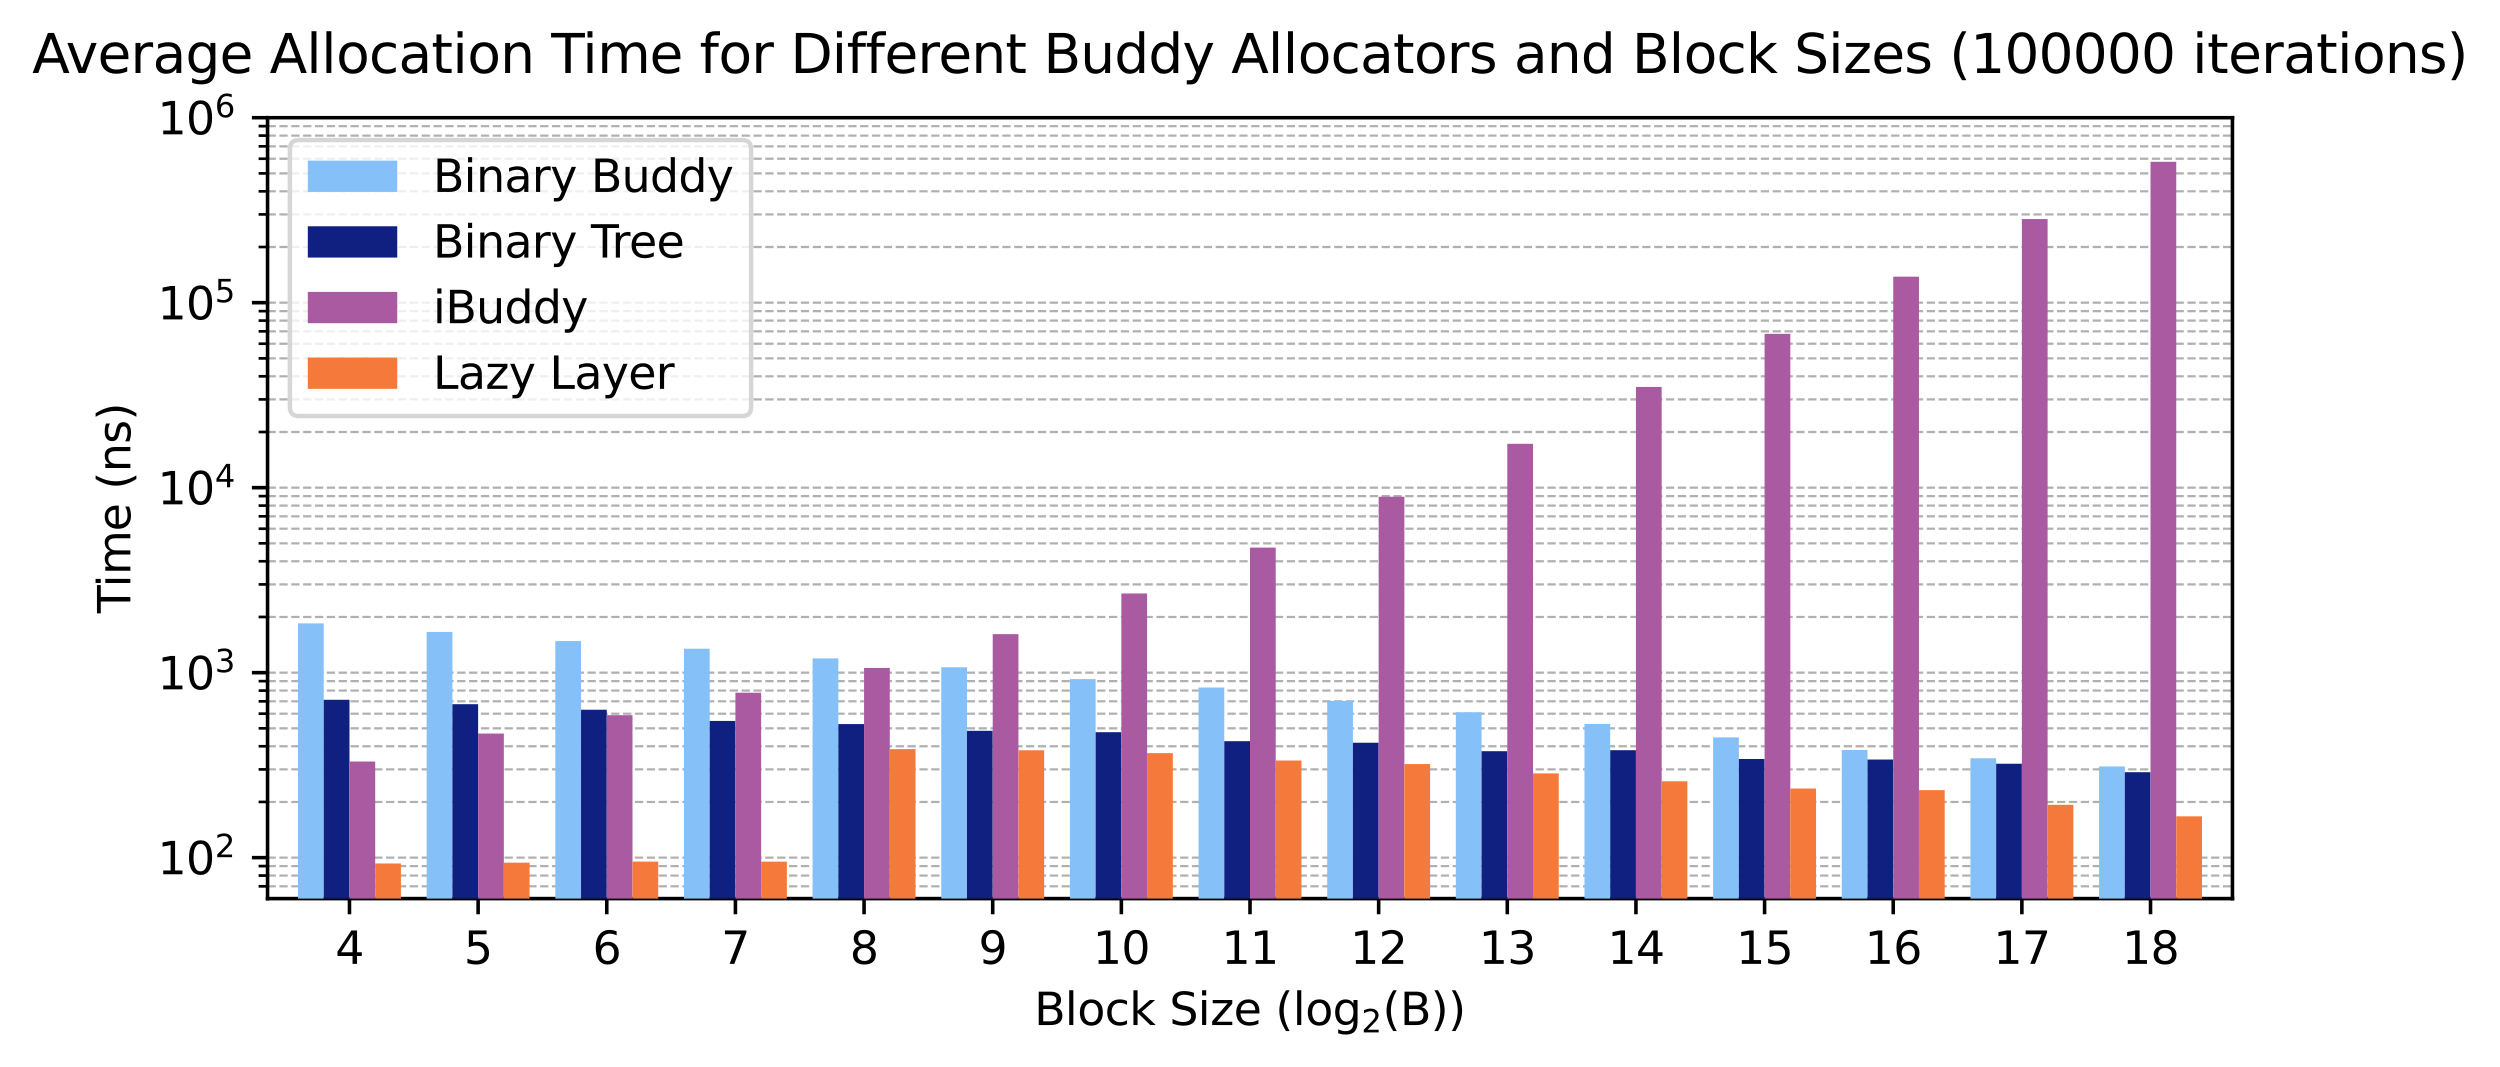 <?xml version="1.0" encoding="utf-8" standalone="no"?>
<!DOCTYPE svg PUBLIC "-//W3C//DTD SVG 1.1//EN"
  "http://www.w3.org/Graphics/SVG/1.1/DTD/svg11.dtd">
<svg xmlns:xlink="http://www.w3.org/1999/xlink" width="559.026pt" height="238.51pt" viewBox="0 0 559.026 238.51" xmlns="http://www.w3.org/2000/svg" version="1.1">
 <defs>
  <style type="text/css">*{stroke-linejoin: round; stroke-linecap: butt}</style>
 </defs>
 <g id="figure_1">
  <g id="patch_1">
   <path d="M 0 238.51 
L 559.026 238.51 
L 559.026 0 
L 0 0 
z
" style="fill: #ffffff"/>
  </g>
  <g id="axes_1">
   <g id="patch_2">
    <path d="M 59.828 200.932 
L 499.198 200.932 
L 499.198 26.318 
L 59.828 26.318 
z
" style="fill: #ffffff"/>
   </g>
   <g id="matplotlib.axis_1">
    <g id="xtick_1">
     <g id="line2d_1">
      <defs>
       <path id="mb3b0d3d209" d="M 0 0 
L 0 3.5 
" style="stroke: #000000; stroke-width: 0.8"/>
      </defs>
      <g>
       <use xlink:href="#mb3b0d3d209" x="78.146" y="200.932" style="stroke: #000000; stroke-width: 0.8"/>
      </g>
     </g>
     <g id="text_1">
      <!-- 4 -->
      <g transform="translate(74.965 215.531) scale(0.1 -0.1)">
       <defs>
        <path id="DejaVuSans-34" d="M 2419 4116 
L 825 1625 
L 2419 1625 
L 2419 4116 
z
M 2253 4666 
L 3047 4666 
L 3047 1625 
L 3713 1625 
L 3713 1100 
L 3047 1100 
L 3047 0 
L 2419 0 
L 2419 1100 
L 313 1100 
L 313 1709 
L 2253 4666 
z
" transform="scale(0.016)"/>
       </defs>
       <use xlink:href="#DejaVuSans-34"/>
      </g>
     </g>
    </g>
    <g id="xtick_2">
     <g id="line2d_2">
      <g>
       <use xlink:href="#mb3b0d3d209" x="106.913" y="200.932" style="stroke: #000000; stroke-width: 0.8"/>
      </g>
     </g>
     <g id="text_2">
      <!-- 5 -->
      <g transform="translate(103.732 215.531) scale(0.1 -0.1)">
       <defs>
        <path id="DejaVuSans-35" d="M 691 4666 
L 3169 4666 
L 3169 4134 
L 1269 4134 
L 1269 2991 
Q 1406 3038 1543 3061 
Q 1681 3084 1819 3084 
Q 2600 3084 3056 2656 
Q 3513 2228 3513 1497 
Q 3513 744 3044 326 
Q 2575 -91 1722 -91 
Q 1428 -91 1123 -41 
Q 819 9 494 109 
L 494 744 
Q 775 591 1075 516 
Q 1375 441 1709 441 
Q 2250 441 2565 725 
Q 2881 1009 2881 1497 
Q 2881 1984 2565 2268 
Q 2250 2553 1709 2553 
Q 1456 2553 1204 2497 
Q 953 2441 691 2322 
L 691 4666 
z
" transform="scale(0.016)"/>
       </defs>
       <use xlink:href="#DejaVuSans-35"/>
      </g>
     </g>
    </g>
    <g id="xtick_3">
     <g id="line2d_3">
      <g>
       <use xlink:href="#mb3b0d3d209" x="135.68" y="200.932" style="stroke: #000000; stroke-width: 0.8"/>
      </g>
     </g>
     <g id="text_3">
      <!-- 6 -->
      <g transform="translate(132.498 215.531) scale(0.1 -0.1)">
       <defs>
        <path id="DejaVuSans-36" d="M 2113 2584 
Q 1688 2584 1439 2293 
Q 1191 2003 1191 1497 
Q 1191 994 1439 701 
Q 1688 409 2113 409 
Q 2538 409 2786 701 
Q 3034 994 3034 1497 
Q 3034 2003 2786 2293 
Q 2538 2584 2113 2584 
z
M 3366 4563 
L 3366 3988 
Q 3128 4100 2886 4159 
Q 2644 4219 2406 4219 
Q 1781 4219 1451 3797 
Q 1122 3375 1075 2522 
Q 1259 2794 1537 2939 
Q 1816 3084 2150 3084 
Q 2853 3084 3261 2657 
Q 3669 2231 3669 1497 
Q 3669 778 3244 343 
Q 2819 -91 2113 -91 
Q 1303 -91 875 529 
Q 447 1150 447 2328 
Q 447 3434 972 4092 
Q 1497 4750 2381 4750 
Q 2619 4750 2861 4703 
Q 3103 4656 3366 4563 
z
" transform="scale(0.016)"/>
       </defs>
       <use xlink:href="#DejaVuSans-36"/>
      </g>
     </g>
    </g>
    <g id="xtick_4">
     <g id="line2d_4">
      <g>
       <use xlink:href="#mb3b0d3d209" x="164.446" y="200.932" style="stroke: #000000; stroke-width: 0.8"/>
      </g>
     </g>
     <g id="text_4">
      <!-- 7 -->
      <g transform="translate(161.265 215.531) scale(0.1 -0.1)">
       <defs>
        <path id="DejaVuSans-37" d="M 525 4666 
L 3525 4666 
L 3525 4397 
L 1831 0 
L 1172 0 
L 2766 4134 
L 525 4134 
L 525 4666 
z
" transform="scale(0.016)"/>
       </defs>
       <use xlink:href="#DejaVuSans-37"/>
      </g>
     </g>
    </g>
    <g id="xtick_5">
     <g id="line2d_5">
      <g>
       <use xlink:href="#mb3b0d3d209" x="193.213" y="200.932" style="stroke: #000000; stroke-width: 0.8"/>
      </g>
     </g>
     <g id="text_5">
      <!-- 8 -->
      <g transform="translate(190.032 215.531) scale(0.1 -0.1)">
       <defs>
        <path id="DejaVuSans-38" d="M 2034 2216 
Q 1584 2216 1326 1975 
Q 1069 1734 1069 1313 
Q 1069 891 1326 650 
Q 1584 409 2034 409 
Q 2484 409 2743 651 
Q 3003 894 3003 1313 
Q 3003 1734 2745 1975 
Q 2488 2216 2034 2216 
z
M 1403 2484 
Q 997 2584 770 2862 
Q 544 3141 544 3541 
Q 544 4100 942 4425 
Q 1341 4750 2034 4750 
Q 2731 4750 3128 4425 
Q 3525 4100 3525 3541 
Q 3525 3141 3298 2862 
Q 3072 2584 2669 2484 
Q 3125 2378 3379 2068 
Q 3634 1759 3634 1313 
Q 3634 634 3220 271 
Q 2806 -91 2034 -91 
Q 1263 -91 848 271 
Q 434 634 434 1313 
Q 434 1759 690 2068 
Q 947 2378 1403 2484 
z
M 1172 3481 
Q 1172 3119 1398 2916 
Q 1625 2713 2034 2713 
Q 2441 2713 2670 2916 
Q 2900 3119 2900 3481 
Q 2900 3844 2670 4047 
Q 2441 4250 2034 4250 
Q 1625 4250 1398 4047 
Q 1172 3844 1172 3481 
z
" transform="scale(0.016)"/>
       </defs>
       <use xlink:href="#DejaVuSans-38"/>
      </g>
     </g>
    </g>
    <g id="xtick_6">
     <g id="line2d_6">
      <g>
       <use xlink:href="#mb3b0d3d209" x="221.98" y="200.932" style="stroke: #000000; stroke-width: 0.8"/>
      </g>
     </g>
     <g id="text_6">
      <!-- 9 -->
      <g transform="translate(218.798 215.531) scale(0.1 -0.1)">
       <defs>
        <path id="DejaVuSans-39" d="M 703 97 
L 703 672 
Q 941 559 1184 500 
Q 1428 441 1663 441 
Q 2288 441 2617 861 
Q 2947 1281 2994 2138 
Q 2813 1869 2534 1725 
Q 2256 1581 1919 1581 
Q 1219 1581 811 2004 
Q 403 2428 403 3163 
Q 403 3881 828 4315 
Q 1253 4750 1959 4750 
Q 2769 4750 3195 4129 
Q 3622 3509 3622 2328 
Q 3622 1225 3098 567 
Q 2575 -91 1691 -91 
Q 1453 -91 1209 -44 
Q 966 3 703 97 
z
M 1959 2075 
Q 2384 2075 2632 2365 
Q 2881 2656 2881 3163 
Q 2881 3666 2632 3958 
Q 2384 4250 1959 4250 
Q 1534 4250 1286 3958 
Q 1038 3666 1038 3163 
Q 1038 2656 1286 2365 
Q 1534 2075 1959 2075 
z
" transform="scale(0.016)"/>
       </defs>
       <use xlink:href="#DejaVuSans-39"/>
      </g>
     </g>
    </g>
    <g id="xtick_7">
     <g id="line2d_7">
      <g>
       <use xlink:href="#mb3b0d3d209" x="250.746" y="200.932" style="stroke: #000000; stroke-width: 0.8"/>
      </g>
     </g>
     <g id="text_7">
      <!-- 10 -->
      <g transform="translate(244.384 215.531) scale(0.1 -0.1)">
       <defs>
        <path id="DejaVuSans-31" d="M 794 531 
L 1825 531 
L 1825 4091 
L 703 3866 
L 703 4441 
L 1819 4666 
L 2450 4666 
L 2450 531 
L 3481 531 
L 3481 0 
L 794 0 
L 794 531 
z
" transform="scale(0.016)"/>
        <path id="DejaVuSans-30" d="M 2034 4250 
Q 1547 4250 1301 3770 
Q 1056 3291 1056 2328 
Q 1056 1369 1301 889 
Q 1547 409 2034 409 
Q 2525 409 2770 889 
Q 3016 1369 3016 2328 
Q 3016 3291 2770 3770 
Q 2525 4250 2034 4250 
z
M 2034 4750 
Q 2819 4750 3233 4129 
Q 3647 3509 3647 2328 
Q 3647 1150 3233 529 
Q 2819 -91 2034 -91 
Q 1250 -91 836 529 
Q 422 1150 422 2328 
Q 422 3509 836 4129 
Q 1250 4750 2034 4750 
z
" transform="scale(0.016)"/>
       </defs>
       <use xlink:href="#DejaVuSans-31"/>
       <use xlink:href="#DejaVuSans-30" x="63.623"/>
      </g>
     </g>
    </g>
    <g id="xtick_8">
     <g id="line2d_8">
      <g>
       <use xlink:href="#mb3b0d3d209" x="279.513" y="200.932" style="stroke: #000000; stroke-width: 0.8"/>
      </g>
     </g>
     <g id="text_8">
      <!-- 11 -->
      <g transform="translate(273.15 215.531) scale(0.1 -0.1)">
       <use xlink:href="#DejaVuSans-31"/>
       <use xlink:href="#DejaVuSans-31" x="63.623"/>
      </g>
     </g>
    </g>
    <g id="xtick_9">
     <g id="line2d_9">
      <g>
       <use xlink:href="#mb3b0d3d209" x="308.279" y="200.932" style="stroke: #000000; stroke-width: 0.8"/>
      </g>
     </g>
     <g id="text_9">
      <!-- 12 -->
      <g transform="translate(301.917 215.531) scale(0.1 -0.1)">
       <defs>
        <path id="DejaVuSans-32" d="M 1228 531 
L 3431 531 
L 3431 0 
L 469 0 
L 469 531 
Q 828 903 1448 1529 
Q 2069 2156 2228 2338 
Q 2531 2678 2651 2914 
Q 2772 3150 2772 3378 
Q 2772 3750 2511 3984 
Q 2250 4219 1831 4219 
Q 1534 4219 1204 4116 
Q 875 4013 500 3803 
L 500 4441 
Q 881 4594 1212 4672 
Q 1544 4750 1819 4750 
Q 2544 4750 2975 4387 
Q 3406 4025 3406 3419 
Q 3406 3131 3298 2873 
Q 3191 2616 2906 2266 
Q 2828 2175 2409 1742 
Q 1991 1309 1228 531 
z
" transform="scale(0.016)"/>
       </defs>
       <use xlink:href="#DejaVuSans-31"/>
       <use xlink:href="#DejaVuSans-32" x="63.623"/>
      </g>
     </g>
    </g>
    <g id="xtick_10">
     <g id="line2d_10">
      <g>
       <use xlink:href="#mb3b0d3d209" x="337.046" y="200.932" style="stroke: #000000; stroke-width: 0.8"/>
      </g>
     </g>
     <g id="text_10">
      <!-- 13 -->
      <g transform="translate(330.684 215.531) scale(0.1 -0.1)">
       <defs>
        <path id="DejaVuSans-33" d="M 2597 2516 
Q 3050 2419 3304 2112 
Q 3559 1806 3559 1356 
Q 3559 666 3084 287 
Q 2609 -91 1734 -91 
Q 1441 -91 1130 -33 
Q 819 25 488 141 
L 488 750 
Q 750 597 1062 519 
Q 1375 441 1716 441 
Q 2309 441 2620 675 
Q 2931 909 2931 1356 
Q 2931 1769 2642 2001 
Q 2353 2234 1838 2234 
L 1294 2234 
L 1294 2753 
L 1863 2753 
Q 2328 2753 2575 2939 
Q 2822 3125 2822 3475 
Q 2822 3834 2567 4026 
Q 2313 4219 1838 4219 
Q 1578 4219 1281 4162 
Q 984 4106 628 3988 
L 628 4550 
Q 988 4650 1302 4700 
Q 1616 4750 1894 4750 
Q 2613 4750 3031 4423 
Q 3450 4097 3450 3541 
Q 3450 3153 3228 2886 
Q 3006 2619 2597 2516 
z
" transform="scale(0.016)"/>
       </defs>
       <use xlink:href="#DejaVuSans-31"/>
       <use xlink:href="#DejaVuSans-33" x="63.623"/>
      </g>
     </g>
    </g>
    <g id="xtick_11">
     <g id="line2d_11">
      <g>
       <use xlink:href="#mb3b0d3d209" x="365.813" y="200.932" style="stroke: #000000; stroke-width: 0.8"/>
      </g>
     </g>
     <g id="text_11">
      <!-- 14 -->
      <g transform="translate(359.45 215.531) scale(0.1 -0.1)">
       <use xlink:href="#DejaVuSans-31"/>
       <use xlink:href="#DejaVuSans-34" x="63.623"/>
      </g>
     </g>
    </g>
    <g id="xtick_12">
     <g id="line2d_12">
      <g>
       <use xlink:href="#mb3b0d3d209" x="394.579" y="200.932" style="stroke: #000000; stroke-width: 0.8"/>
      </g>
     </g>
     <g id="text_12">
      <!-- 15 -->
      <g transform="translate(388.217 215.531) scale(0.1 -0.1)">
       <use xlink:href="#DejaVuSans-31"/>
       <use xlink:href="#DejaVuSans-35" x="63.623"/>
      </g>
     </g>
    </g>
    <g id="xtick_13">
     <g id="line2d_13">
      <g>
       <use xlink:href="#mb3b0d3d209" x="423.346" y="200.932" style="stroke: #000000; stroke-width: 0.8"/>
      </g>
     </g>
     <g id="text_13">
      <!-- 16 -->
      <g transform="translate(416.983 215.531) scale(0.1 -0.1)">
       <use xlink:href="#DejaVuSans-31"/>
       <use xlink:href="#DejaVuSans-36" x="63.623"/>
      </g>
     </g>
    </g>
    <g id="xtick_14">
     <g id="line2d_14">
      <g>
       <use xlink:href="#mb3b0d3d209" x="452.113" y="200.932" style="stroke: #000000; stroke-width: 0.8"/>
      </g>
     </g>
     <g id="text_14">
      <!-- 17 -->
      <g transform="translate(445.75 215.531) scale(0.1 -0.1)">
       <use xlink:href="#DejaVuSans-31"/>
       <use xlink:href="#DejaVuSans-37" x="63.623"/>
      </g>
     </g>
    </g>
    <g id="xtick_15">
     <g id="line2d_15">
      <g>
       <use xlink:href="#mb3b0d3d209" x="480.879" y="200.932" style="stroke: #000000; stroke-width: 0.8"/>
      </g>
     </g>
     <g id="text_15">
      <!-- 18 -->
      <g transform="translate(474.517 215.531) scale(0.1 -0.1)">
       <use xlink:href="#DejaVuSans-31"/>
       <use xlink:href="#DejaVuSans-38" x="63.623"/>
      </g>
     </g>
    </g>
    <g id="text_16">
     <!-- Block Size (log$_2$(B)) -->
     <g transform="translate(231.263 229.21) scale(0.1 -0.1)">
      <defs>
       <path id="DejaVuSans-42" d="M 1259 2228 
L 1259 519 
L 2272 519 
Q 2781 519 3026 730 
Q 3272 941 3272 1375 
Q 3272 1813 3026 2020 
Q 2781 2228 2272 2228 
L 1259 2228 
z
M 1259 4147 
L 1259 2741 
L 2194 2741 
Q 2656 2741 2882 2914 
Q 3109 3088 3109 3444 
Q 3109 3797 2882 3972 
Q 2656 4147 2194 4147 
L 1259 4147 
z
M 628 4666 
L 2241 4666 
Q 2963 4666 3353 4366 
Q 3744 4066 3744 3513 
Q 3744 3084 3544 2831 
Q 3344 2578 2956 2516 
Q 3422 2416 3680 2098 
Q 3938 1781 3938 1306 
Q 3938 681 3513 340 
Q 3088 0 2303 0 
L 628 0 
L 628 4666 
z
" transform="scale(0.016)"/>
       <path id="DejaVuSans-6c" d="M 603 4863 
L 1178 4863 
L 1178 0 
L 603 0 
L 603 4863 
z
" transform="scale(0.016)"/>
       <path id="DejaVuSans-6f" d="M 1959 3097 
Q 1497 3097 1228 2736 
Q 959 2375 959 1747 
Q 959 1119 1226 758 
Q 1494 397 1959 397 
Q 2419 397 2687 759 
Q 2956 1122 2956 1747 
Q 2956 2369 2687 2733 
Q 2419 3097 1959 3097 
z
M 1959 3584 
Q 2709 3584 3137 3096 
Q 3566 2609 3566 1747 
Q 3566 888 3137 398 
Q 2709 -91 1959 -91 
Q 1206 -91 779 398 
Q 353 888 353 1747 
Q 353 2609 779 3096 
Q 1206 3584 1959 3584 
z
" transform="scale(0.016)"/>
       <path id="DejaVuSans-63" d="M 3122 3366 
L 3122 2828 
Q 2878 2963 2633 3030 
Q 2388 3097 2138 3097 
Q 1578 3097 1268 2742 
Q 959 2388 959 1747 
Q 959 1106 1268 751 
Q 1578 397 2138 397 
Q 2388 397 2633 464 
Q 2878 531 3122 666 
L 3122 134 
Q 2881 22 2623 -34 
Q 2366 -91 2075 -91 
Q 1284 -91 818 406 
Q 353 903 353 1747 
Q 353 2603 823 3093 
Q 1294 3584 2113 3584 
Q 2378 3584 2631 3529 
Q 2884 3475 3122 3366 
z
" transform="scale(0.016)"/>
       <path id="DejaVuSans-6b" d="M 581 4863 
L 1159 4863 
L 1159 1991 
L 2875 3500 
L 3609 3500 
L 1753 1863 
L 3688 0 
L 2938 0 
L 1159 1709 
L 1159 0 
L 581 0 
L 581 4863 
z
" transform="scale(0.016)"/>
       <path id="DejaVuSans-20" transform="scale(0.016)"/>
       <path id="DejaVuSans-53" d="M 3425 4513 
L 3425 3897 
Q 3066 4069 2747 4153 
Q 2428 4238 2131 4238 
Q 1616 4238 1336 4038 
Q 1056 3838 1056 3469 
Q 1056 3159 1242 3001 
Q 1428 2844 1947 2747 
L 2328 2669 
Q 3034 2534 3370 2195 
Q 3706 1856 3706 1288 
Q 3706 609 3251 259 
Q 2797 -91 1919 -91 
Q 1588 -91 1214 -16 
Q 841 59 441 206 
L 441 856 
Q 825 641 1194 531 
Q 1563 422 1919 422 
Q 2459 422 2753 634 
Q 3047 847 3047 1241 
Q 3047 1584 2836 1778 
Q 2625 1972 2144 2069 
L 1759 2144 
Q 1053 2284 737 2584 
Q 422 2884 422 3419 
Q 422 4038 858 4394 
Q 1294 4750 2059 4750 
Q 2388 4750 2728 4690 
Q 3069 4631 3425 4513 
z
" transform="scale(0.016)"/>
       <path id="DejaVuSans-69" d="M 603 3500 
L 1178 3500 
L 1178 0 
L 603 0 
L 603 3500 
z
M 603 4863 
L 1178 4863 
L 1178 4134 
L 603 4134 
L 603 4863 
z
" transform="scale(0.016)"/>
       <path id="DejaVuSans-7a" d="M 353 3500 
L 3084 3500 
L 3084 2975 
L 922 459 
L 3084 459 
L 3084 0 
L 275 0 
L 275 525 
L 2438 3041 
L 353 3041 
L 353 3500 
z
" transform="scale(0.016)"/>
       <path id="DejaVuSans-65" d="M 3597 1894 
L 3597 1613 
L 953 1613 
Q 991 1019 1311 708 
Q 1631 397 2203 397 
Q 2534 397 2845 478 
Q 3156 559 3463 722 
L 3463 178 
Q 3153 47 2828 -22 
Q 2503 -91 2169 -91 
Q 1331 -91 842 396 
Q 353 884 353 1716 
Q 353 2575 817 3079 
Q 1281 3584 2069 3584 
Q 2775 3584 3186 3129 
Q 3597 2675 3597 1894 
z
M 3022 2063 
Q 3016 2534 2758 2815 
Q 2500 3097 2075 3097 
Q 1594 3097 1305 2825 
Q 1016 2553 972 2059 
L 3022 2063 
z
" transform="scale(0.016)"/>
       <path id="DejaVuSans-28" d="M 1984 4856 
Q 1566 4138 1362 3434 
Q 1159 2731 1159 2009 
Q 1159 1288 1364 580 
Q 1569 -128 1984 -844 
L 1484 -844 
Q 1016 -109 783 600 
Q 550 1309 550 2009 
Q 550 2706 781 3412 
Q 1013 4119 1484 4856 
L 1984 4856 
z
" transform="scale(0.016)"/>
       <path id="DejaVuSans-67" d="M 2906 1791 
Q 2906 2416 2648 2759 
Q 2391 3103 1925 3103 
Q 1463 3103 1205 2759 
Q 947 2416 947 1791 
Q 947 1169 1205 825 
Q 1463 481 1925 481 
Q 2391 481 2648 825 
Q 2906 1169 2906 1791 
z
M 3481 434 
Q 3481 -459 3084 -895 
Q 2688 -1331 1869 -1331 
Q 1566 -1331 1297 -1286 
Q 1028 -1241 775 -1147 
L 775 -588 
Q 1028 -725 1275 -790 
Q 1522 -856 1778 -856 
Q 2344 -856 2625 -561 
Q 2906 -266 2906 331 
L 2906 616 
Q 2728 306 2450 153 
Q 2172 0 1784 0 
Q 1141 0 747 490 
Q 353 981 353 1791 
Q 353 2603 747 3093 
Q 1141 3584 1784 3584 
Q 2172 3584 2450 3431 
Q 2728 3278 2906 2969 
L 2906 3500 
L 3481 3500 
L 3481 434 
z
" transform="scale(0.016)"/>
       <path id="DejaVuSans-29" d="M 513 4856 
L 1013 4856 
Q 1481 4119 1714 3412 
Q 1947 2706 1947 2009 
Q 1947 1309 1714 600 
Q 1481 -109 1013 -844 
L 513 -844 
Q 928 -128 1133 580 
Q 1338 1288 1338 2009 
Q 1338 2731 1133 3434 
Q 928 4138 513 4856 
z
" transform="scale(0.016)"/>
      </defs>
      <use xlink:href="#DejaVuSans-42" transform="translate(0 0.016)"/>
      <use xlink:href="#DejaVuSans-6c" transform="translate(68.604 0.016)"/>
      <use xlink:href="#DejaVuSans-6f" transform="translate(96.387 0.016)"/>
      <use xlink:href="#DejaVuSans-63" transform="translate(157.568 0.016)"/>
      <use xlink:href="#DejaVuSans-6b" transform="translate(212.549 0.016)"/>
      <use xlink:href="#DejaVuSans-20" transform="translate(270.459 0.016)"/>
      <use xlink:href="#DejaVuSans-53" transform="translate(302.246 0.016)"/>
      <use xlink:href="#DejaVuSans-69" transform="translate(365.723 0.016)"/>
      <use xlink:href="#DejaVuSans-7a" transform="translate(393.506 0.016)"/>
      <use xlink:href="#DejaVuSans-65" transform="translate(445.996 0.016)"/>
      <use xlink:href="#DejaVuSans-20" transform="translate(507.52 0.016)"/>
      <use xlink:href="#DejaVuSans-28" transform="translate(539.307 0.016)"/>
      <use xlink:href="#DejaVuSans-6c" transform="translate(578.32 0.016)"/>
      <use xlink:href="#DejaVuSans-6f" transform="translate(606.104 0.016)"/>
      <use xlink:href="#DejaVuSans-67" transform="translate(667.285 0.016)"/>
      <use xlink:href="#DejaVuSans-32" transform="translate(731.719 -16.391) scale(0.7)"/>
      <use xlink:href="#DejaVuSans-28" transform="translate(778.989 0.016)"/>
      <use xlink:href="#DejaVuSans-42" transform="translate(818.003 0.016)"/>
      <use xlink:href="#DejaVuSans-29" transform="translate(886.606 0.016)"/>
      <use xlink:href="#DejaVuSans-29" transform="translate(925.62 0.016)"/>
     </g>
    </g>
   </g>
   <g id="matplotlib.axis_2">
    <g id="ytick_1">
     <g id="line2d_16">
      <path d="M 59.828 191.777 
L 499.198 191.777 
" clip-path="url(#p746e2cc11b)" style="fill: none; stroke-dasharray: 1.85,0.8; stroke-dashoffset: 0; stroke: #b0b0b0; stroke-width: 0.5"/>
     </g>
     <g id="line2d_17">
      <defs>
       <path id="m0b557de9c4" d="M 0 0 
L -3.5 0 
" style="stroke: #000000; stroke-width: 0.8"/>
      </defs>
      <g>
       <use xlink:href="#m0b557de9c4" x="59.828" y="191.777" style="stroke: #000000; stroke-width: 0.8"/>
      </g>
     </g>
     <g id="text_17">
      <!-- $\mathdefault{10^{2}}$ -->
      <g transform="translate(35.228 195.576) scale(0.1 -0.1)">
       <use xlink:href="#DejaVuSans-31" transform="translate(0 0.766)"/>
       <use xlink:href="#DejaVuSans-30" transform="translate(63.623 0.766)"/>
       <use xlink:href="#DejaVuSans-32" transform="translate(128.203 39.047) scale(0.7)"/>
      </g>
     </g>
    </g>
    <g id="ytick_2">
     <g id="line2d_18">
      <path d="M 59.828 150.412 
L 499.198 150.412 
" clip-path="url(#p746e2cc11b)" style="fill: none; stroke-dasharray: 1.85,0.8; stroke-dashoffset: 0; stroke: #b0b0b0; stroke-width: 0.5"/>
     </g>
     <g id="line2d_19">
      <g>
       <use xlink:href="#m0b557de9c4" x="59.828" y="150.412" style="stroke: #000000; stroke-width: 0.8"/>
      </g>
     </g>
     <g id="text_18">
      <!-- $\mathdefault{10^{3}}$ -->
      <g transform="translate(35.228 154.212) scale(0.1 -0.1)">
       <use xlink:href="#DejaVuSans-31" transform="translate(0 0.766)"/>
       <use xlink:href="#DejaVuSans-30" transform="translate(63.623 0.766)"/>
       <use xlink:href="#DejaVuSans-33" transform="translate(128.203 39.047) scale(0.7)"/>
      </g>
     </g>
    </g>
    <g id="ytick_3">
     <g id="line2d_20">
      <path d="M 59.828 109.048 
L 499.198 109.048 
" clip-path="url(#p746e2cc11b)" style="fill: none; stroke-dasharray: 1.85,0.8; stroke-dashoffset: 0; stroke: #b0b0b0; stroke-width: 0.5"/>
     </g>
     <g id="line2d_21">
      <g>
       <use xlink:href="#m0b557de9c4" x="59.828" y="109.048" style="stroke: #000000; stroke-width: 0.8"/>
      </g>
     </g>
     <g id="text_19">
      <!-- $\mathdefault{10^{4}}$ -->
      <g transform="translate(35.228 112.847) scale(0.1 -0.1)">
       <use xlink:href="#DejaVuSans-31" transform="translate(0 0.684)"/>
       <use xlink:href="#DejaVuSans-30" transform="translate(63.623 0.684)"/>
       <use xlink:href="#DejaVuSans-34" transform="translate(128.203 38.966) scale(0.7)"/>
      </g>
     </g>
    </g>
    <g id="ytick_4">
     <g id="line2d_22">
      <path d="M 59.828 67.683 
L 499.198 67.683 
" clip-path="url(#p746e2cc11b)" style="fill: none; stroke-dasharray: 1.85,0.8; stroke-dashoffset: 0; stroke: #b0b0b0; stroke-width: 0.5"/>
     </g>
     <g id="line2d_23">
      <g>
       <use xlink:href="#m0b557de9c4" x="59.828" y="67.683" style="stroke: #000000; stroke-width: 0.8"/>
      </g>
     </g>
     <g id="text_20">
      <!-- $\mathdefault{10^{5}}$ -->
      <g transform="translate(35.228 71.482) scale(0.1 -0.1)">
       <use xlink:href="#DejaVuSans-31" transform="translate(0 0.684)"/>
       <use xlink:href="#DejaVuSans-30" transform="translate(63.623 0.684)"/>
       <use xlink:href="#DejaVuSans-35" transform="translate(128.203 38.966) scale(0.7)"/>
      </g>
     </g>
    </g>
    <g id="ytick_5">
     <g id="line2d_24">
      <path d="M 59.828 26.318 
L 499.198 26.318 
" clip-path="url(#p746e2cc11b)" style="fill: none; stroke-dasharray: 1.85,0.8; stroke-dashoffset: 0; stroke: #b0b0b0; stroke-width: 0.5"/>
     </g>
     <g id="line2d_25">
      <g>
       <use xlink:href="#m0b557de9c4" x="59.828" y="26.318" style="stroke: #000000; stroke-width: 0.8"/>
      </g>
     </g>
     <g id="text_21">
      <!-- $\mathdefault{10^{6}}$ -->
      <g transform="translate(35.228 30.117) scale(0.1 -0.1)">
       <use xlink:href="#DejaVuSans-31" transform="translate(0 0.766)"/>
       <use xlink:href="#DejaVuSans-30" transform="translate(63.623 0.766)"/>
       <use xlink:href="#DejaVuSans-36" transform="translate(128.203 39.047) scale(0.7)"/>
      </g>
     </g>
    </g>
    <g id="ytick_6">
     <g id="line2d_26">
      <path d="M 59.828 198.185 
L 499.198 198.185 
" clip-path="url(#p746e2cc11b)" style="fill: none; stroke-dasharray: 1.85,0.8; stroke-dashoffset: 0; stroke: #b0b0b0; stroke-width: 0.5"/>
     </g>
     <g id="line2d_27">
      <defs>
       <path id="mabeda5e1ff" d="M 0 0 
L -2 0 
" style="stroke: #000000; stroke-width: 0.6"/>
      </defs>
      <g>
       <use xlink:href="#mabeda5e1ff" x="59.828" y="198.185" style="stroke: #000000; stroke-width: 0.6"/>
      </g>
     </g>
    </g>
    <g id="ytick_7">
     <g id="line2d_28">
      <path d="M 59.828 195.786 
L 499.198 195.786 
" clip-path="url(#p746e2cc11b)" style="fill: none; stroke-dasharray: 1.85,0.8; stroke-dashoffset: 0; stroke: #b0b0b0; stroke-width: 0.5"/>
     </g>
     <g id="line2d_29">
      <g>
       <use xlink:href="#mabeda5e1ff" x="59.828" y="195.786" style="stroke: #000000; stroke-width: 0.6"/>
      </g>
     </g>
    </g>
    <g id="ytick_8">
     <g id="line2d_30">
      <path d="M 59.828 193.67 
L 499.198 193.67 
" clip-path="url(#p746e2cc11b)" style="fill: none; stroke-dasharray: 1.85,0.8; stroke-dashoffset: 0; stroke: #b0b0b0; stroke-width: 0.5"/>
     </g>
     <g id="line2d_31">
      <g>
       <use xlink:href="#mabeda5e1ff" x="59.828" y="193.67" style="stroke: #000000; stroke-width: 0.6"/>
      </g>
     </g>
    </g>
    <g id="ytick_9">
     <g id="line2d_32">
      <path d="M 59.828 179.325 
L 499.198 179.325 
" clip-path="url(#p746e2cc11b)" style="fill: none; stroke-dasharray: 1.85,0.8; stroke-dashoffset: 0; stroke: #b0b0b0; stroke-width: 0.5"/>
     </g>
     <g id="line2d_33">
      <g>
       <use xlink:href="#mabeda5e1ff" x="59.828" y="179.325" style="stroke: #000000; stroke-width: 0.6"/>
      </g>
     </g>
    </g>
    <g id="ytick_10">
     <g id="line2d_34">
      <path d="M 59.828 172.041 
L 499.198 172.041 
" clip-path="url(#p746e2cc11b)" style="fill: none; stroke-dasharray: 1.85,0.8; stroke-dashoffset: 0; stroke: #b0b0b0; stroke-width: 0.5"/>
     </g>
     <g id="line2d_35">
      <g>
       <use xlink:href="#mabeda5e1ff" x="59.828" y="172.041" style="stroke: #000000; stroke-width: 0.6"/>
      </g>
     </g>
    </g>
    <g id="ytick_11">
     <g id="line2d_36">
      <path d="M 59.828 166.873 
L 499.198 166.873 
" clip-path="url(#p746e2cc11b)" style="fill: none; stroke-dasharray: 1.85,0.8; stroke-dashoffset: 0; stroke: #b0b0b0; stroke-width: 0.5"/>
     </g>
     <g id="line2d_37">
      <g>
       <use xlink:href="#mabeda5e1ff" x="59.828" y="166.873" style="stroke: #000000; stroke-width: 0.6"/>
      </g>
     </g>
    </g>
    <g id="ytick_12">
     <g id="line2d_38">
      <path d="M 59.828 162.864 
L 499.198 162.864 
" clip-path="url(#p746e2cc11b)" style="fill: none; stroke-dasharray: 1.85,0.8; stroke-dashoffset: 0; stroke: #b0b0b0; stroke-width: 0.5"/>
     </g>
     <g id="line2d_39">
      <g>
       <use xlink:href="#mabeda5e1ff" x="59.828" y="162.864" style="stroke: #000000; stroke-width: 0.6"/>
      </g>
     </g>
    </g>
    <g id="ytick_13">
     <g id="line2d_40">
      <path d="M 59.828 159.589 
L 499.198 159.589 
" clip-path="url(#p746e2cc11b)" style="fill: none; stroke-dasharray: 1.85,0.8; stroke-dashoffset: 0; stroke: #b0b0b0; stroke-width: 0.5"/>
     </g>
     <g id="line2d_41">
      <g>
       <use xlink:href="#mabeda5e1ff" x="59.828" y="159.589" style="stroke: #000000; stroke-width: 0.6"/>
      </g>
     </g>
    </g>
    <g id="ytick_14">
     <g id="line2d_42">
      <path d="M 59.828 156.82 
L 499.198 156.82 
" clip-path="url(#p746e2cc11b)" style="fill: none; stroke-dasharray: 1.85,0.8; stroke-dashoffset: 0; stroke: #b0b0b0; stroke-width: 0.5"/>
     </g>
     <g id="line2d_43">
      <g>
       <use xlink:href="#mabeda5e1ff" x="59.828" y="156.82" style="stroke: #000000; stroke-width: 0.6"/>
      </g>
     </g>
    </g>
    <g id="ytick_15">
     <g id="line2d_44">
      <path d="M 59.828 154.421 
L 499.198 154.421 
" clip-path="url(#p746e2cc11b)" style="fill: none; stroke-dasharray: 1.85,0.8; stroke-dashoffset: 0; stroke: #b0b0b0; stroke-width: 0.5"/>
     </g>
     <g id="line2d_45">
      <g>
       <use xlink:href="#mabeda5e1ff" x="59.828" y="154.421" style="stroke: #000000; stroke-width: 0.6"/>
      </g>
     </g>
    </g>
    <g id="ytick_16">
     <g id="line2d_46">
      <path d="M 59.828 152.305 
L 499.198 152.305 
" clip-path="url(#p746e2cc11b)" style="fill: none; stroke-dasharray: 1.85,0.8; stroke-dashoffset: 0; stroke: #b0b0b0; stroke-width: 0.5"/>
     </g>
     <g id="line2d_47">
      <g>
       <use xlink:href="#mabeda5e1ff" x="59.828" y="152.305" style="stroke: #000000; stroke-width: 0.6"/>
      </g>
     </g>
    </g>
    <g id="ytick_17">
     <g id="line2d_48">
      <path d="M 59.828 137.96 
L 499.198 137.96 
" clip-path="url(#p746e2cc11b)" style="fill: none; stroke-dasharray: 1.85,0.8; stroke-dashoffset: 0; stroke: #b0b0b0; stroke-width: 0.5"/>
     </g>
     <g id="line2d_49">
      <g>
       <use xlink:href="#mabeda5e1ff" x="59.828" y="137.96" style="stroke: #000000; stroke-width: 0.6"/>
      </g>
     </g>
    </g>
    <g id="ytick_18">
     <g id="line2d_50">
      <path d="M 59.828 130.676 
L 499.198 130.676 
" clip-path="url(#p746e2cc11b)" style="fill: none; stroke-dasharray: 1.85,0.8; stroke-dashoffset: 0; stroke: #b0b0b0; stroke-width: 0.5"/>
     </g>
     <g id="line2d_51">
      <g>
       <use xlink:href="#mabeda5e1ff" x="59.828" y="130.676" style="stroke: #000000; stroke-width: 0.6"/>
      </g>
     </g>
    </g>
    <g id="ytick_19">
     <g id="line2d_52">
      <path d="M 59.828 125.508 
L 499.198 125.508 
" clip-path="url(#p746e2cc11b)" style="fill: none; stroke-dasharray: 1.85,0.8; stroke-dashoffset: 0; stroke: #b0b0b0; stroke-width: 0.5"/>
     </g>
     <g id="line2d_53">
      <g>
       <use xlink:href="#mabeda5e1ff" x="59.828" y="125.508" style="stroke: #000000; stroke-width: 0.6"/>
      </g>
     </g>
    </g>
    <g id="ytick_20">
     <g id="line2d_54">
      <path d="M 59.828 121.5 
L 499.198 121.5 
" clip-path="url(#p746e2cc11b)" style="fill: none; stroke-dasharray: 1.85,0.8; stroke-dashoffset: 0; stroke: #b0b0b0; stroke-width: 0.5"/>
     </g>
     <g id="line2d_55">
      <g>
       <use xlink:href="#mabeda5e1ff" x="59.828" y="121.5" style="stroke: #000000; stroke-width: 0.6"/>
      </g>
     </g>
    </g>
    <g id="ytick_21">
     <g id="line2d_56">
      <path d="M 59.828 118.224 
L 499.198 118.224 
" clip-path="url(#p746e2cc11b)" style="fill: none; stroke-dasharray: 1.85,0.8; stroke-dashoffset: 0; stroke: #b0b0b0; stroke-width: 0.5"/>
     </g>
     <g id="line2d_57">
      <g>
       <use xlink:href="#mabeda5e1ff" x="59.828" y="118.224" style="stroke: #000000; stroke-width: 0.6"/>
      </g>
     </g>
    </g>
    <g id="ytick_22">
     <g id="line2d_58">
      <path d="M 59.828 115.455 
L 499.198 115.455 
" clip-path="url(#p746e2cc11b)" style="fill: none; stroke-dasharray: 1.85,0.8; stroke-dashoffset: 0; stroke: #b0b0b0; stroke-width: 0.5"/>
     </g>
     <g id="line2d_59">
      <g>
       <use xlink:href="#mabeda5e1ff" x="59.828" y="115.455" style="stroke: #000000; stroke-width: 0.6"/>
      </g>
     </g>
    </g>
    <g id="ytick_23">
     <g id="line2d_60">
      <path d="M 59.828 113.056 
L 499.198 113.056 
" clip-path="url(#p746e2cc11b)" style="fill: none; stroke-dasharray: 1.85,0.8; stroke-dashoffset: 0; stroke: #b0b0b0; stroke-width: 0.5"/>
     </g>
     <g id="line2d_61">
      <g>
       <use xlink:href="#mabeda5e1ff" x="59.828" y="113.056" style="stroke: #000000; stroke-width: 0.6"/>
      </g>
     </g>
    </g>
    <g id="ytick_24">
     <g id="line2d_62">
      <path d="M 59.828 110.94 
L 499.198 110.94 
" clip-path="url(#p746e2cc11b)" style="fill: none; stroke-dasharray: 1.85,0.8; stroke-dashoffset: 0; stroke: #b0b0b0; stroke-width: 0.5"/>
     </g>
     <g id="line2d_63">
      <g>
       <use xlink:href="#mabeda5e1ff" x="59.828" y="110.94" style="stroke: #000000; stroke-width: 0.6"/>
      </g>
     </g>
    </g>
    <g id="ytick_25">
     <g id="line2d_64">
      <path d="M 59.828 96.596 
L 499.198 96.596 
" clip-path="url(#p746e2cc11b)" style="fill: none; stroke-dasharray: 1.85,0.8; stroke-dashoffset: 0; stroke: #b0b0b0; stroke-width: 0.5"/>
     </g>
     <g id="line2d_65">
      <g>
       <use xlink:href="#mabeda5e1ff" x="59.828" y="96.596" style="stroke: #000000; stroke-width: 0.6"/>
      </g>
     </g>
    </g>
    <g id="ytick_26">
     <g id="line2d_66">
      <path d="M 59.828 89.312 
L 499.198 89.312 
" clip-path="url(#p746e2cc11b)" style="fill: none; stroke-dasharray: 1.85,0.8; stroke-dashoffset: 0; stroke: #b0b0b0; stroke-width: 0.5"/>
     </g>
     <g id="line2d_67">
      <g>
       <use xlink:href="#mabeda5e1ff" x="59.828" y="89.312" style="stroke: #000000; stroke-width: 0.6"/>
      </g>
     </g>
    </g>
    <g id="ytick_27">
     <g id="line2d_68">
      <path d="M 59.828 84.144 
L 499.198 84.144 
" clip-path="url(#p746e2cc11b)" style="fill: none; stroke-dasharray: 1.85,0.8; stroke-dashoffset: 0; stroke: #b0b0b0; stroke-width: 0.5"/>
     </g>
     <g id="line2d_69">
      <g>
       <use xlink:href="#mabeda5e1ff" x="59.828" y="84.144" style="stroke: #000000; stroke-width: 0.6"/>
      </g>
     </g>
    </g>
    <g id="ytick_28">
     <g id="line2d_70">
      <path d="M 59.828 80.135 
L 499.198 80.135 
" clip-path="url(#p746e2cc11b)" style="fill: none; stroke-dasharray: 1.85,0.8; stroke-dashoffset: 0; stroke: #b0b0b0; stroke-width: 0.5"/>
     </g>
     <g id="line2d_71">
      <g>
       <use xlink:href="#mabeda5e1ff" x="59.828" y="80.135" style="stroke: #000000; stroke-width: 0.6"/>
      </g>
     </g>
    </g>
    <g id="ytick_29">
     <g id="line2d_72">
      <path d="M 59.828 76.86 
L 499.198 76.86 
" clip-path="url(#p746e2cc11b)" style="fill: none; stroke-dasharray: 1.85,0.8; stroke-dashoffset: 0; stroke: #b0b0b0; stroke-width: 0.5"/>
     </g>
     <g id="line2d_73">
      <g>
       <use xlink:href="#mabeda5e1ff" x="59.828" y="76.86" style="stroke: #000000; stroke-width: 0.6"/>
      </g>
     </g>
    </g>
    <g id="ytick_30">
     <g id="line2d_74">
      <path d="M 59.828 74.09 
L 499.198 74.09 
" clip-path="url(#p746e2cc11b)" style="fill: none; stroke-dasharray: 1.85,0.8; stroke-dashoffset: 0; stroke: #b0b0b0; stroke-width: 0.5"/>
     </g>
     <g id="line2d_75">
      <g>
       <use xlink:href="#mabeda5e1ff" x="59.828" y="74.09" style="stroke: #000000; stroke-width: 0.6"/>
      </g>
     </g>
    </g>
    <g id="ytick_31">
     <g id="line2d_76">
      <path d="M 59.828 71.692 
L 499.198 71.692 
" clip-path="url(#p746e2cc11b)" style="fill: none; stroke-dasharray: 1.85,0.8; stroke-dashoffset: 0; stroke: #b0b0b0; stroke-width: 0.5"/>
     </g>
     <g id="line2d_77">
      <g>
       <use xlink:href="#mabeda5e1ff" x="59.828" y="71.692" style="stroke: #000000; stroke-width: 0.6"/>
      </g>
     </g>
    </g>
    <g id="ytick_32">
     <g id="line2d_78">
      <path d="M 59.828 69.576 
L 499.198 69.576 
" clip-path="url(#p746e2cc11b)" style="fill: none; stroke-dasharray: 1.85,0.8; stroke-dashoffset: 0; stroke: #b0b0b0; stroke-width: 0.5"/>
     </g>
     <g id="line2d_79">
      <g>
       <use xlink:href="#mabeda5e1ff" x="59.828" y="69.576" style="stroke: #000000; stroke-width: 0.6"/>
      </g>
     </g>
    </g>
    <g id="ytick_33">
     <g id="line2d_80">
      <path d="M 59.828 55.231 
L 499.198 55.231 
" clip-path="url(#p746e2cc11b)" style="fill: none; stroke-dasharray: 1.85,0.8; stroke-dashoffset: 0; stroke: #b0b0b0; stroke-width: 0.5"/>
     </g>
     <g id="line2d_81">
      <g>
       <use xlink:href="#mabeda5e1ff" x="59.828" y="55.231" style="stroke: #000000; stroke-width: 0.6"/>
      </g>
     </g>
    </g>
    <g id="ytick_34">
     <g id="line2d_82">
      <path d="M 59.828 47.947 
L 499.198 47.947 
" clip-path="url(#p746e2cc11b)" style="fill: none; stroke-dasharray: 1.85,0.8; stroke-dashoffset: 0; stroke: #b0b0b0; stroke-width: 0.5"/>
     </g>
     <g id="line2d_83">
      <g>
       <use xlink:href="#mabeda5e1ff" x="59.828" y="47.947" style="stroke: #000000; stroke-width: 0.6"/>
      </g>
     </g>
    </g>
    <g id="ytick_35">
     <g id="line2d_84">
      <path d="M 59.828 42.779 
L 499.198 42.779 
" clip-path="url(#p746e2cc11b)" style="fill: none; stroke-dasharray: 1.85,0.8; stroke-dashoffset: 0; stroke: #b0b0b0; stroke-width: 0.5"/>
     </g>
     <g id="line2d_85">
      <g>
       <use xlink:href="#mabeda5e1ff" x="59.828" y="42.779" style="stroke: #000000; stroke-width: 0.6"/>
      </g>
     </g>
    </g>
    <g id="ytick_36">
     <g id="line2d_86">
      <path d="M 59.828 38.77 
L 499.198 38.77 
" clip-path="url(#p746e2cc11b)" style="fill: none; stroke-dasharray: 1.85,0.8; stroke-dashoffset: 0; stroke: #b0b0b0; stroke-width: 0.5"/>
     </g>
     <g id="line2d_87">
      <g>
       <use xlink:href="#mabeda5e1ff" x="59.828" y="38.77" style="stroke: #000000; stroke-width: 0.6"/>
      </g>
     </g>
    </g>
    <g id="ytick_37">
     <g id="line2d_88">
      <path d="M 59.828 35.495 
L 499.198 35.495 
" clip-path="url(#p746e2cc11b)" style="fill: none; stroke-dasharray: 1.85,0.8; stroke-dashoffset: 0; stroke: #b0b0b0; stroke-width: 0.5"/>
     </g>
     <g id="line2d_89">
      <g>
       <use xlink:href="#mabeda5e1ff" x="59.828" y="35.495" style="stroke: #000000; stroke-width: 0.6"/>
      </g>
     </g>
    </g>
    <g id="ytick_38">
     <g id="line2d_90">
      <path d="M 59.828 32.726 
L 499.198 32.726 
" clip-path="url(#p746e2cc11b)" style="fill: none; stroke-dasharray: 1.85,0.8; stroke-dashoffset: 0; stroke: #b0b0b0; stroke-width: 0.5"/>
     </g>
     <g id="line2d_91">
      <g>
       <use xlink:href="#mabeda5e1ff" x="59.828" y="32.726" style="stroke: #000000; stroke-width: 0.6"/>
      </g>
     </g>
    </g>
    <g id="ytick_39">
     <g id="line2d_92">
      <path d="M 59.828 30.327 
L 499.198 30.327 
" clip-path="url(#p746e2cc11b)" style="fill: none; stroke-dasharray: 1.85,0.8; stroke-dashoffset: 0; stroke: #b0b0b0; stroke-width: 0.5"/>
     </g>
     <g id="line2d_93">
      <g>
       <use xlink:href="#mabeda5e1ff" x="59.828" y="30.327" style="stroke: #000000; stroke-width: 0.6"/>
      </g>
     </g>
    </g>
    <g id="ytick_40">
     <g id="line2d_94">
      <path d="M 59.828 28.211 
L 499.198 28.211 
" clip-path="url(#p746e2cc11b)" style="fill: none; stroke-dasharray: 1.85,0.8; stroke-dashoffset: 0; stroke: #b0b0b0; stroke-width: 0.5"/>
     </g>
     <g id="line2d_95">
      <g>
       <use xlink:href="#mabeda5e1ff" x="59.828" y="28.211" style="stroke: #000000; stroke-width: 0.6"/>
      </g>
     </g>
    </g>
    <g id="text_22">
     <!-- Time (ns) -->
     <g transform="translate(29.148 137.123) rotate(-90) scale(0.1 -0.1)">
      <defs>
       <path id="DejaVuSans-54" d="M -19 4666 
L 3928 4666 
L 3928 4134 
L 2272 4134 
L 2272 0 
L 1638 0 
L 1638 4134 
L -19 4134 
L -19 4666 
z
" transform="scale(0.016)"/>
       <path id="DejaVuSans-6d" d="M 3328 2828 
Q 3544 3216 3844 3400 
Q 4144 3584 4550 3584 
Q 5097 3584 5394 3201 
Q 5691 2819 5691 2113 
L 5691 0 
L 5113 0 
L 5113 2094 
Q 5113 2597 4934 2840 
Q 4756 3084 4391 3084 
Q 3944 3084 3684 2787 
Q 3425 2491 3425 1978 
L 3425 0 
L 2847 0 
L 2847 2094 
Q 2847 2600 2669 2842 
Q 2491 3084 2119 3084 
Q 1678 3084 1418 2786 
Q 1159 2488 1159 1978 
L 1159 0 
L 581 0 
L 581 3500 
L 1159 3500 
L 1159 2956 
Q 1356 3278 1631 3431 
Q 1906 3584 2284 3584 
Q 2666 3584 2933 3390 
Q 3200 3197 3328 2828 
z
" transform="scale(0.016)"/>
       <path id="DejaVuSans-6e" d="M 3513 2113 
L 3513 0 
L 2938 0 
L 2938 2094 
Q 2938 2591 2744 2837 
Q 2550 3084 2163 3084 
Q 1697 3084 1428 2787 
Q 1159 2491 1159 1978 
L 1159 0 
L 581 0 
L 581 3500 
L 1159 3500 
L 1159 2956 
Q 1366 3272 1645 3428 
Q 1925 3584 2291 3584 
Q 2894 3584 3203 3211 
Q 3513 2838 3513 2113 
z
" transform="scale(0.016)"/>
       <path id="DejaVuSans-73" d="M 2834 3397 
L 2834 2853 
Q 2591 2978 2328 3040 
Q 2066 3103 1784 3103 
Q 1356 3103 1142 2972 
Q 928 2841 928 2578 
Q 928 2378 1081 2264 
Q 1234 2150 1697 2047 
L 1894 2003 
Q 2506 1872 2764 1633 
Q 3022 1394 3022 966 
Q 3022 478 2636 193 
Q 2250 -91 1575 -91 
Q 1294 -91 989 -36 
Q 684 19 347 128 
L 347 722 
Q 666 556 975 473 
Q 1284 391 1588 391 
Q 1994 391 2212 530 
Q 2431 669 2431 922 
Q 2431 1156 2273 1281 
Q 2116 1406 1581 1522 
L 1381 1569 
Q 847 1681 609 1914 
Q 372 2147 372 2553 
Q 372 3047 722 3315 
Q 1072 3584 1716 3584 
Q 2034 3584 2315 3537 
Q 2597 3491 2834 3397 
z
" transform="scale(0.016)"/>
      </defs>
      <use xlink:href="#DejaVuSans-54"/>
      <use xlink:href="#DejaVuSans-69" x="57.959"/>
      <use xlink:href="#DejaVuSans-6d" x="85.742"/>
      <use xlink:href="#DejaVuSans-65" x="183.154"/>
      <use xlink:href="#DejaVuSans-20" x="244.678"/>
      <use xlink:href="#DejaVuSans-28" x="276.465"/>
      <use xlink:href="#DejaVuSans-6e" x="315.479"/>
      <use xlink:href="#DejaVuSans-73" x="378.857"/>
      <use xlink:href="#DejaVuSans-29" x="430.957"/>
     </g>
    </g>
   </g>
   <g id="patch_3">
    <path d="M 59.828 200.932 
L 59.828 26.318 
" style="fill: none; stroke: #000000; stroke-width: 0.8; stroke-linejoin: miter; stroke-linecap: square"/>
   </g>
   <g id="patch_4">
    <path d="M 499.198 200.932 
L 499.198 26.318 
" style="fill: none; stroke: #000000; stroke-width: 0.8; stroke-linejoin: miter; stroke-linecap: square"/>
   </g>
   <g id="patch_5">
    <path d="M 59.828 200.932 
L 499.198 200.932 
" style="fill: none; stroke: #000000; stroke-width: 0.8; stroke-linejoin: miter; stroke-linecap: square"/>
   </g>
   <g id="patch_6">
    <path d="M 59.828 26.318 
L 499.198 26.318 
" style="fill: none; stroke: #000000; stroke-width: 0.8; stroke-linejoin: miter; stroke-linecap: square"/>
   </g>
   <g id="patch_7">
    <path d="M 66.64 41639.272 
L 72.393 41639.272 
L 72.393 139.395 
L 66.64 139.395 
z
" clip-path="url(#p746e2cc11b)" style="fill: #85c0f9"/>
   </g>
   <g id="patch_8">
    <path d="M 95.406 41639.272 
L 101.16 41639.272 
L 101.16 141.304 
L 95.406 141.304 
z
" clip-path="url(#p746e2cc11b)" style="fill: #85c0f9"/>
   </g>
   <g id="patch_9">
    <path d="M 124.173 41639.272 
L 129.926 41639.272 
L 129.926 143.347 
L 124.173 143.347 
z
" clip-path="url(#p746e2cc11b)" style="fill: #85c0f9"/>
   </g>
   <g id="patch_10">
    <path d="M 152.94 41639.272 
L 158.693 41639.272 
L 158.693 145.07 
L 152.94 145.07 
z
" clip-path="url(#p746e2cc11b)" style="fill: #85c0f9"/>
   </g>
   <g id="patch_11">
    <path d="M 181.706 41639.272 
L 187.46 41639.272 
L 187.46 147.231 
L 181.706 147.231 
z
" clip-path="url(#p746e2cc11b)" style="fill: #85c0f9"/>
   </g>
   <g id="patch_12">
    <path d="M 210.473 41639.272 
L 216.226 41639.272 
L 216.226 149.207 
L 210.473 149.207 
z
" clip-path="url(#p746e2cc11b)" style="fill: #85c0f9"/>
   </g>
   <g id="patch_13">
    <path d="M 239.24 41639.272 
L 244.993 41639.272 
L 244.993 151.855 
L 239.24 151.855 
z
" clip-path="url(#p746e2cc11b)" style="fill: #85c0f9"/>
   </g>
   <g id="patch_14">
    <path d="M 268.006 41639.272 
L 273.759 41639.272 
L 273.759 153.746 
L 268.006 153.746 
z
" clip-path="url(#p746e2cc11b)" style="fill: #85c0f9"/>
   </g>
   <g id="patch_15">
    <path d="M 296.773 41639.272 
L 302.526 41639.272 
L 302.526 156.731 
L 296.773 156.731 
z
" clip-path="url(#p746e2cc11b)" style="fill: #85c0f9"/>
   </g>
   <g id="patch_16">
    <path d="M 325.539 41639.272 
L 331.293 41639.272 
L 331.293 159.264 
L 325.539 159.264 
z
" clip-path="url(#p746e2cc11b)" style="fill: #85c0f9"/>
   </g>
   <g id="patch_17">
    <path d="M 354.306 41639.272 
L 360.059 41639.272 
L 360.059 161.895 
L 354.306 161.895 
z
" clip-path="url(#p746e2cc11b)" style="fill: #85c0f9"/>
   </g>
   <g id="patch_18">
    <path d="M 383.073 41639.272 
L 388.826 41639.272 
L 388.826 164.884 
L 383.073 164.884 
z
" clip-path="url(#p746e2cc11b)" style="fill: #85c0f9"/>
   </g>
   <g id="patch_19">
    <path d="M 411.839 41639.272 
L 417.593 41639.272 
L 417.593 167.71 
L 411.839 167.71 
z
" clip-path="url(#p746e2cc11b)" style="fill: #85c0f9"/>
   </g>
   <g id="patch_20">
    <path d="M 440.606 41639.272 
L 446.359 41639.272 
L 446.359 169.551 
L 440.606 169.551 
z
" clip-path="url(#p746e2cc11b)" style="fill: #85c0f9"/>
   </g>
   <g id="patch_21">
    <path d="M 469.373 41639.272 
L 475.126 41639.272 
L 475.126 171.391 
L 469.373 171.391 
z
" clip-path="url(#p746e2cc11b)" style="fill: #85c0f9"/>
   </g>
   <g id="patch_22">
    <path d="M 72.393 41639.272 
L 78.146 41639.272 
L 78.146 156.486 
L 72.393 156.486 
z
" clip-path="url(#p746e2cc11b)" style="fill: #0f2080"/>
   </g>
   <g id="patch_23">
    <path d="M 101.16 41639.272 
L 106.913 41639.272 
L 106.913 157.465 
L 101.16 157.465 
z
" clip-path="url(#p746e2cc11b)" style="fill: #0f2080"/>
   </g>
   <g id="patch_24">
    <path d="M 129.926 41639.272 
L 135.68 41639.272 
L 135.68 158.702 
L 129.926 158.702 
z
" clip-path="url(#p746e2cc11b)" style="fill: #0f2080"/>
   </g>
   <g id="patch_25">
    <path d="M 158.693 41639.272 
L 164.446 41639.272 
L 164.446 161.207 
L 158.693 161.207 
z
" clip-path="url(#p746e2cc11b)" style="fill: #0f2080"/>
   </g>
   <g id="patch_26">
    <path d="M 187.46 41639.272 
L 193.213 41639.272 
L 193.213 161.91 
L 187.46 161.91 
z
" clip-path="url(#p746e2cc11b)" style="fill: #0f2080"/>
   </g>
   <g id="patch_27">
    <path d="M 216.226 41639.272 
L 221.98 41639.272 
L 221.98 163.416 
L 216.226 163.416 
z
" clip-path="url(#p746e2cc11b)" style="fill: #0f2080"/>
   </g>
   <g id="patch_28">
    <path d="M 244.993 41639.272 
L 250.746 41639.272 
L 250.746 163.734 
L 244.993 163.734 
z
" clip-path="url(#p746e2cc11b)" style="fill: #0f2080"/>
   </g>
   <g id="patch_29">
    <path d="M 273.759 41639.272 
L 279.513 41639.272 
L 279.513 165.733 
L 273.759 165.733 
z
" clip-path="url(#p746e2cc11b)" style="fill: #0f2080"/>
   </g>
   <g id="patch_30">
    <path d="M 302.526 41639.272 
L 308.279 41639.272 
L 308.279 166.084 
L 302.526 166.084 
z
" clip-path="url(#p746e2cc11b)" style="fill: #0f2080"/>
   </g>
   <g id="patch_31">
    <path d="M 331.293 41639.272 
L 337.046 41639.272 
L 337.046 167.978 
L 331.293 167.978 
z
" clip-path="url(#p746e2cc11b)" style="fill: #0f2080"/>
   </g>
   <g id="patch_32">
    <path d="M 360.059 41639.272 
L 365.813 41639.272 
L 365.813 167.759 
L 360.059 167.759 
z
" clip-path="url(#p746e2cc11b)" style="fill: #0f2080"/>
   </g>
   <g id="patch_33">
    <path d="M 388.826 41639.272 
L 394.579 41639.272 
L 394.579 169.717 
L 388.826 169.717 
z
" clip-path="url(#p746e2cc11b)" style="fill: #0f2080"/>
   </g>
   <g id="patch_34">
    <path d="M 417.593 41639.272 
L 423.346 41639.272 
L 423.346 169.837 
L 417.593 169.837 
z
" clip-path="url(#p746e2cc11b)" style="fill: #0f2080"/>
   </g>
   <g id="patch_35">
    <path d="M 446.359 41639.272 
L 452.113 41639.272 
L 452.113 170.782 
L 446.359 170.782 
z
" clip-path="url(#p746e2cc11b)" style="fill: #0f2080"/>
   </g>
   <g id="patch_36">
    <path d="M 475.126 41639.272 
L 480.879 41639.272 
L 480.879 172.669 
L 475.126 172.669 
z
" clip-path="url(#p746e2cc11b)" style="fill: #0f2080"/>
   </g>
   <g id="patch_37">
    <path d="M 78.146 41639.272 
L 83.9 41639.272 
L 83.9 170.282 
L 78.146 170.282 
z
" clip-path="url(#p746e2cc11b)" style="fill: #a95aa1"/>
   </g>
   <g id="patch_38">
    <path d="M 106.913 41639.272 
L 112.666 41639.272 
L 112.666 164.026 
L 106.913 164.026 
z
" clip-path="url(#p746e2cc11b)" style="fill: #a95aa1"/>
   </g>
   <g id="patch_39">
    <path d="M 135.68 41639.272 
L 141.433 41639.272 
L 141.433 159.928 
L 135.68 159.928 
z
" clip-path="url(#p746e2cc11b)" style="fill: #a95aa1"/>
   </g>
   <g id="patch_40">
    <path d="M 164.446 41639.272 
L 170.2 41639.272 
L 170.2 154.899 
L 164.446 154.899 
z
" clip-path="url(#p746e2cc11b)" style="fill: #a95aa1"/>
   </g>
   <g id="patch_41">
    <path d="M 193.213 41639.272 
L 198.966 41639.272 
L 198.966 149.363 
L 193.213 149.363 
z
" clip-path="url(#p746e2cc11b)" style="fill: #a95aa1"/>
   </g>
   <g id="patch_42">
    <path d="M 221.98 41639.272 
L 227.733 41639.272 
L 227.733 141.803 
L 221.98 141.803 
z
" clip-path="url(#p746e2cc11b)" style="fill: #a95aa1"/>
   </g>
   <g id="patch_43">
    <path d="M 250.746 41639.272 
L 256.5 41639.272 
L 256.5 132.699 
L 250.746 132.699 
z
" clip-path="url(#p746e2cc11b)" style="fill: #a95aa1"/>
   </g>
   <g id="patch_44">
    <path d="M 279.513 41639.272 
L 285.266 41639.272 
L 285.266 122.445 
L 279.513 122.445 
z
" clip-path="url(#p746e2cc11b)" style="fill: #a95aa1"/>
   </g>
   <g id="patch_45">
    <path d="M 308.279 41639.272 
L 314.033 41639.272 
L 314.033 111.076 
L 308.279 111.076 
z
" clip-path="url(#p746e2cc11b)" style="fill: #a95aa1"/>
   </g>
   <g id="patch_46">
    <path d="M 337.046 41639.272 
L 342.799 41639.272 
L 342.799 99.234 
L 337.046 99.234 
z
" clip-path="url(#p746e2cc11b)" style="fill: #a95aa1"/>
   </g>
   <g id="patch_47">
    <path d="M 365.813 41639.272 
L 371.566 41639.272 
L 371.566 86.519 
L 365.813 86.519 
z
" clip-path="url(#p746e2cc11b)" style="fill: #a95aa1"/>
   </g>
   <g id="patch_48">
    <path d="M 394.579 41639.272 
L 400.333 41639.272 
L 400.333 74.662 
L 394.579 74.662 
z
" clip-path="url(#p746e2cc11b)" style="fill: #a95aa1"/>
   </g>
   <g id="patch_49">
    <path d="M 423.346 41639.272 
L 429.099 41639.272 
L 429.099 61.862 
L 423.346 61.862 
z
" clip-path="url(#p746e2cc11b)" style="fill: #a95aa1"/>
   </g>
   <g id="patch_50">
    <path d="M 452.113 41639.272 
L 457.866 41639.272 
L 457.866 48.984 
L 452.113 48.984 
z
" clip-path="url(#p746e2cc11b)" style="fill: #a95aa1"/>
   </g>
   <g id="patch_51">
    <path d="M 480.879 41639.272 
L 486.633 41639.272 
L 486.633 36.174 
L 480.879 36.174 
z
" clip-path="url(#p746e2cc11b)" style="fill: #a95aa1"/>
   </g>
   <g id="patch_52">
    <path d="M 83.9 41639.272 
L 89.653 41639.272 
L 89.653 193.087 
L 83.9 193.087 
z
" clip-path="url(#p746e2cc11b)" style="fill: #f5793a"/>
   </g>
   <g id="patch_53">
    <path d="M 112.666 41639.272 
L 118.42 41639.272 
L 118.42 192.895 
L 112.666 192.895 
z
" clip-path="url(#p746e2cc11b)" style="fill: #f5793a"/>
   </g>
   <g id="patch_54">
    <path d="M 141.433 41639.272 
L 147.186 41639.272 
L 147.186 192.657 
L 141.433 192.657 
z
" clip-path="url(#p746e2cc11b)" style="fill: #f5793a"/>
   </g>
   <g id="patch_55">
    <path d="M 170.2 41639.272 
L 175.953 41639.272 
L 175.953 192.671 
L 170.2 192.671 
z
" clip-path="url(#p746e2cc11b)" style="fill: #f5793a"/>
   </g>
   <g id="patch_56">
    <path d="M 198.966 41639.272 
L 204.72 41639.272 
L 204.72 167.516 
L 198.966 167.516 
z
" clip-path="url(#p746e2cc11b)" style="fill: #f5793a"/>
   </g>
   <g id="patch_57">
    <path d="M 227.733 41639.272 
L 233.486 41639.272 
L 233.486 167.762 
L 227.733 167.762 
z
" clip-path="url(#p746e2cc11b)" style="fill: #f5793a"/>
   </g>
   <g id="patch_58">
    <path d="M 256.5 41639.272 
L 262.253 41639.272 
L 262.253 168.413 
L 256.5 168.413 
z
" clip-path="url(#p746e2cc11b)" style="fill: #f5793a"/>
   </g>
   <g id="patch_59">
    <path d="M 285.266 41639.272 
L 291.019 41639.272 
L 291.019 170.07 
L 285.266 170.07 
z
" clip-path="url(#p746e2cc11b)" style="fill: #f5793a"/>
   </g>
   <g id="patch_60">
    <path d="M 314.033 41639.272 
L 319.786 41639.272 
L 319.786 170.86 
L 314.033 170.86 
z
" clip-path="url(#p746e2cc11b)" style="fill: #f5793a"/>
   </g>
   <g id="patch_61">
    <path d="M 342.799 41639.272 
L 348.553 41639.272 
L 348.553 172.945 
L 342.799 172.945 
z
" clip-path="url(#p746e2cc11b)" style="fill: #f5793a"/>
   </g>
   <g id="patch_62">
    <path d="M 371.566 41639.272 
L 377.319 41639.272 
L 377.319 174.701 
L 371.566 174.701 
z
" clip-path="url(#p746e2cc11b)" style="fill: #f5793a"/>
   </g>
   <g id="patch_63">
    <path d="M 400.333 41639.272 
L 406.086 41639.272 
L 406.086 176.323 
L 400.333 176.323 
z
" clip-path="url(#p746e2cc11b)" style="fill: #f5793a"/>
   </g>
   <g id="patch_64">
    <path d="M 429.099 41639.272 
L 434.853 41639.272 
L 434.853 176.685 
L 429.099 176.685 
z
" clip-path="url(#p746e2cc11b)" style="fill: #f5793a"/>
   </g>
   <g id="patch_65">
    <path d="M 457.866 41639.272 
L 463.619 41639.272 
L 463.619 179.962 
L 457.866 179.962 
z
" clip-path="url(#p746e2cc11b)" style="fill: #f5793a"/>
   </g>
   <g id="patch_66">
    <path d="M 486.633 41639.272 
L 492.386 41639.272 
L 492.386 182.54 
L 486.633 182.54 
z
" clip-path="url(#p746e2cc11b)" style="fill: #f5793a"/>
   </g>
   <g id="text_23">
    <!-- Average Allocation Time for Different Buddy Allocators and Block Sizes (100000 iterations) -->
    <g transform="translate(7.2 16.318) scale(0.12 -0.12)">
     <defs>
      <path id="DejaVuSans-41" d="M 2188 4044 
L 1331 1722 
L 3047 1722 
L 2188 4044 
z
M 1831 4666 
L 2547 4666 
L 4325 0 
L 3669 0 
L 3244 1197 
L 1141 1197 
L 716 0 
L 50 0 
L 1831 4666 
z
" transform="scale(0.016)"/>
      <path id="DejaVuSans-76" d="M 191 3500 
L 800 3500 
L 1894 563 
L 2988 3500 
L 3597 3500 
L 2284 0 
L 1503 0 
L 191 3500 
z
" transform="scale(0.016)"/>
      <path id="DejaVuSans-72" d="M 2631 2963 
Q 2534 3019 2420 3045 
Q 2306 3072 2169 3072 
Q 1681 3072 1420 2755 
Q 1159 2438 1159 1844 
L 1159 0 
L 581 0 
L 581 3500 
L 1159 3500 
L 1159 2956 
Q 1341 3275 1631 3429 
Q 1922 3584 2338 3584 
Q 2397 3584 2469 3576 
Q 2541 3569 2628 3553 
L 2631 2963 
z
" transform="scale(0.016)"/>
      <path id="DejaVuSans-61" d="M 2194 1759 
Q 1497 1759 1228 1600 
Q 959 1441 959 1056 
Q 959 750 1161 570 
Q 1363 391 1709 391 
Q 2188 391 2477 730 
Q 2766 1069 2766 1631 
L 2766 1759 
L 2194 1759 
z
M 3341 1997 
L 3341 0 
L 2766 0 
L 2766 531 
Q 2569 213 2275 61 
Q 1981 -91 1556 -91 
Q 1019 -91 701 211 
Q 384 513 384 1019 
Q 384 1609 779 1909 
Q 1175 2209 1959 2209 
L 2766 2209 
L 2766 2266 
Q 2766 2663 2505 2880 
Q 2244 3097 1772 3097 
Q 1472 3097 1187 3025 
Q 903 2953 641 2809 
L 641 3341 
Q 956 3463 1253 3523 
Q 1550 3584 1831 3584 
Q 2591 3584 2966 3190 
Q 3341 2797 3341 1997 
z
" transform="scale(0.016)"/>
      <path id="DejaVuSans-74" d="M 1172 4494 
L 1172 3500 
L 2356 3500 
L 2356 3053 
L 1172 3053 
L 1172 1153 
Q 1172 725 1289 603 
Q 1406 481 1766 481 
L 2356 481 
L 2356 0 
L 1766 0 
Q 1100 0 847 248 
Q 594 497 594 1153 
L 594 3053 
L 172 3053 
L 172 3500 
L 594 3500 
L 594 4494 
L 1172 4494 
z
" transform="scale(0.016)"/>
      <path id="DejaVuSans-66" d="M 2375 4863 
L 2375 4384 
L 1825 4384 
Q 1516 4384 1395 4259 
Q 1275 4134 1275 3809 
L 1275 3500 
L 2222 3500 
L 2222 3053 
L 1275 3053 
L 1275 0 
L 697 0 
L 697 3053 
L 147 3053 
L 147 3500 
L 697 3500 
L 697 3744 
Q 697 4328 969 4595 
Q 1241 4863 1831 4863 
L 2375 4863 
z
" transform="scale(0.016)"/>
      <path id="DejaVuSans-44" d="M 1259 4147 
L 1259 519 
L 2022 519 
Q 2988 519 3436 956 
Q 3884 1394 3884 2338 
Q 3884 3275 3436 3711 
Q 2988 4147 2022 4147 
L 1259 4147 
z
M 628 4666 
L 1925 4666 
Q 3281 4666 3915 4102 
Q 4550 3538 4550 2338 
Q 4550 1131 3912 565 
Q 3275 0 1925 0 
L 628 0 
L 628 4666 
z
" transform="scale(0.016)"/>
      <path id="DejaVuSans-75" d="M 544 1381 
L 544 3500 
L 1119 3500 
L 1119 1403 
Q 1119 906 1312 657 
Q 1506 409 1894 409 
Q 2359 409 2629 706 
Q 2900 1003 2900 1516 
L 2900 3500 
L 3475 3500 
L 3475 0 
L 2900 0 
L 2900 538 
Q 2691 219 2414 64 
Q 2138 -91 1772 -91 
Q 1169 -91 856 284 
Q 544 659 544 1381 
z
M 1991 3584 
L 1991 3584 
z
" transform="scale(0.016)"/>
      <path id="DejaVuSans-64" d="M 2906 2969 
L 2906 4863 
L 3481 4863 
L 3481 0 
L 2906 0 
L 2906 525 
Q 2725 213 2448 61 
Q 2172 -91 1784 -91 
Q 1150 -91 751 415 
Q 353 922 353 1747 
Q 353 2572 751 3078 
Q 1150 3584 1784 3584 
Q 2172 3584 2448 3432 
Q 2725 3281 2906 2969 
z
M 947 1747 
Q 947 1113 1208 752 
Q 1469 391 1925 391 
Q 2381 391 2643 752 
Q 2906 1113 2906 1747 
Q 2906 2381 2643 2742 
Q 2381 3103 1925 3103 
Q 1469 3103 1208 2742 
Q 947 2381 947 1747 
z
" transform="scale(0.016)"/>
      <path id="DejaVuSans-79" d="M 2059 -325 
Q 1816 -950 1584 -1140 
Q 1353 -1331 966 -1331 
L 506 -1331 
L 506 -850 
L 844 -850 
Q 1081 -850 1212 -737 
Q 1344 -625 1503 -206 
L 1606 56 
L 191 3500 
L 800 3500 
L 1894 763 
L 2988 3500 
L 3597 3500 
L 2059 -325 
z
" transform="scale(0.016)"/>
     </defs>
     <use xlink:href="#DejaVuSans-41"/>
     <use xlink:href="#DejaVuSans-76" x="62.533"/>
     <use xlink:href="#DejaVuSans-65" x="121.713"/>
     <use xlink:href="#DejaVuSans-72" x="183.236"/>
     <use xlink:href="#DejaVuSans-61" x="224.35"/>
     <use xlink:href="#DejaVuSans-67" x="285.629"/>
     <use xlink:href="#DejaVuSans-65" x="349.105"/>
     <use xlink:href="#DejaVuSans-20" x="410.629"/>
     <use xlink:href="#DejaVuSans-41" x="442.416"/>
     <use xlink:href="#DejaVuSans-6c" x="510.824"/>
     <use xlink:href="#DejaVuSans-6c" x="538.607"/>
     <use xlink:href="#DejaVuSans-6f" x="566.391"/>
     <use xlink:href="#DejaVuSans-63" x="627.572"/>
     <use xlink:href="#DejaVuSans-61" x="682.553"/>
     <use xlink:href="#DejaVuSans-74" x="743.832"/>
     <use xlink:href="#DejaVuSans-69" x="783.041"/>
     <use xlink:href="#DejaVuSans-6f" x="810.824"/>
     <use xlink:href="#DejaVuSans-6e" x="872.006"/>
     <use xlink:href="#DejaVuSans-20" x="935.385"/>
     <use xlink:href="#DejaVuSans-54" x="967.172"/>
     <use xlink:href="#DejaVuSans-69" x="1025.131"/>
     <use xlink:href="#DejaVuSans-6d" x="1052.914"/>
     <use xlink:href="#DejaVuSans-65" x="1150.326"/>
     <use xlink:href="#DejaVuSans-20" x="1211.85"/>
     <use xlink:href="#DejaVuSans-66" x="1243.637"/>
     <use xlink:href="#DejaVuSans-6f" x="1278.842"/>
     <use xlink:href="#DejaVuSans-72" x="1340.023"/>
     <use xlink:href="#DejaVuSans-20" x="1381.137"/>
     <use xlink:href="#DejaVuSans-44" x="1412.924"/>
     <use xlink:href="#DejaVuSans-69" x="1489.926"/>
     <use xlink:href="#DejaVuSans-66" x="1517.709"/>
     <use xlink:href="#DejaVuSans-66" x="1552.914"/>
     <use xlink:href="#DejaVuSans-65" x="1588.119"/>
     <use xlink:href="#DejaVuSans-72" x="1649.643"/>
     <use xlink:href="#DejaVuSans-65" x="1688.506"/>
     <use xlink:href="#DejaVuSans-6e" x="1750.029"/>
     <use xlink:href="#DejaVuSans-74" x="1813.408"/>
     <use xlink:href="#DejaVuSans-20" x="1852.617"/>
     <use xlink:href="#DejaVuSans-42" x="1884.404"/>
     <use xlink:href="#DejaVuSans-75" x="1953.008"/>
     <use xlink:href="#DejaVuSans-64" x="2016.387"/>
     <use xlink:href="#DejaVuSans-64" x="2079.863"/>
     <use xlink:href="#DejaVuSans-79" x="2143.34"/>
     <use xlink:href="#DejaVuSans-20" x="2202.52"/>
     <use xlink:href="#DejaVuSans-41" x="2234.307"/>
     <use xlink:href="#DejaVuSans-6c" x="2302.715"/>
     <use xlink:href="#DejaVuSans-6c" x="2330.498"/>
     <use xlink:href="#DejaVuSans-6f" x="2358.281"/>
     <use xlink:href="#DejaVuSans-63" x="2419.463"/>
     <use xlink:href="#DejaVuSans-61" x="2474.443"/>
     <use xlink:href="#DejaVuSans-74" x="2535.723"/>
     <use xlink:href="#DejaVuSans-6f" x="2574.932"/>
     <use xlink:href="#DejaVuSans-72" x="2636.113"/>
     <use xlink:href="#DejaVuSans-73" x="2677.227"/>
     <use xlink:href="#DejaVuSans-20" x="2729.326"/>
     <use xlink:href="#DejaVuSans-61" x="2761.113"/>
     <use xlink:href="#DejaVuSans-6e" x="2822.393"/>
     <use xlink:href="#DejaVuSans-64" x="2885.771"/>
     <use xlink:href="#DejaVuSans-20" x="2949.248"/>
     <use xlink:href="#DejaVuSans-42" x="2981.035"/>
     <use xlink:href="#DejaVuSans-6c" x="3049.639"/>
     <use xlink:href="#DejaVuSans-6f" x="3077.422"/>
     <use xlink:href="#DejaVuSans-63" x="3138.604"/>
     <use xlink:href="#DejaVuSans-6b" x="3193.584"/>
     <use xlink:href="#DejaVuSans-20" x="3251.494"/>
     <use xlink:href="#DejaVuSans-53" x="3283.281"/>
     <use xlink:href="#DejaVuSans-69" x="3346.758"/>
     <use xlink:href="#DejaVuSans-7a" x="3374.541"/>
     <use xlink:href="#DejaVuSans-65" x="3427.031"/>
     <use xlink:href="#DejaVuSans-73" x="3488.555"/>
     <use xlink:href="#DejaVuSans-20" x="3540.654"/>
     <use xlink:href="#DejaVuSans-28" x="3572.441"/>
     <use xlink:href="#DejaVuSans-31" x="3611.455"/>
     <use xlink:href="#DejaVuSans-30" x="3675.078"/>
     <use xlink:href="#DejaVuSans-30" x="3738.701"/>
     <use xlink:href="#DejaVuSans-30" x="3802.324"/>
     <use xlink:href="#DejaVuSans-30" x="3865.947"/>
     <use xlink:href="#DejaVuSans-30" x="3929.57"/>
     <use xlink:href="#DejaVuSans-20" x="3993.193"/>
     <use xlink:href="#DejaVuSans-69" x="4024.98"/>
     <use xlink:href="#DejaVuSans-74" x="4052.764"/>
     <use xlink:href="#DejaVuSans-65" x="4091.973"/>
     <use xlink:href="#DejaVuSans-72" x="4153.496"/>
     <use xlink:href="#DejaVuSans-61" x="4194.609"/>
     <use xlink:href="#DejaVuSans-74" x="4255.889"/>
     <use xlink:href="#DejaVuSans-69" x="4295.098"/>
     <use xlink:href="#DejaVuSans-6f" x="4322.881"/>
     <use xlink:href="#DejaVuSans-6e" x="4384.062"/>
     <use xlink:href="#DejaVuSans-73" x="4447.441"/>
     <use xlink:href="#DejaVuSans-29" x="4499.541"/>
    </g>
   </g>
   <g id="legend_1">
    <g id="patch_67">
     <path d="M 66.828 93.031 
L 165.954 93.031 
Q 167.954 93.031 167.954 91.031 
L 167.954 33.318 
Q 167.954 31.318 165.954 31.318 
L 66.828 31.318 
Q 64.828 31.318 64.828 33.318 
L 64.828 91.031 
Q 64.828 93.031 66.828 93.031 
z
" style="fill: #ffffff; opacity: 0.8; stroke: #cccccc; stroke-linejoin: miter"/>
    </g>
    <g id="patch_68">
     <path d="M 68.828 42.917 
L 88.828 42.917 
L 88.828 35.917 
L 68.828 35.917 
z
" style="fill: #85c0f9"/>
    </g>
    <g id="text_24">
     <!-- Binary Buddy -->
     <g transform="translate(96.828 42.917) scale(0.1 -0.1)">
      <use xlink:href="#DejaVuSans-42"/>
      <use xlink:href="#DejaVuSans-69" x="68.604"/>
      <use xlink:href="#DejaVuSans-6e" x="96.387"/>
      <use xlink:href="#DejaVuSans-61" x="159.766"/>
      <use xlink:href="#DejaVuSans-72" x="221.045"/>
      <use xlink:href="#DejaVuSans-79" x="262.158"/>
      <use xlink:href="#DejaVuSans-20" x="321.338"/>
      <use xlink:href="#DejaVuSans-42" x="353.125"/>
      <use xlink:href="#DejaVuSans-75" x="421.729"/>
      <use xlink:href="#DejaVuSans-64" x="485.107"/>
      <use xlink:href="#DejaVuSans-64" x="548.584"/>
      <use xlink:href="#DejaVuSans-79" x="612.061"/>
     </g>
    </g>
    <g id="patch_69">
     <path d="M 68.828 57.595 
L 88.828 57.595 
L 88.828 50.595 
L 68.828 50.595 
z
" style="fill: #0f2080"/>
    </g>
    <g id="text_25">
     <!-- Binary Tree -->
     <g transform="translate(96.828 57.595) scale(0.1 -0.1)">
      <use xlink:href="#DejaVuSans-42"/>
      <use xlink:href="#DejaVuSans-69" x="68.604"/>
      <use xlink:href="#DejaVuSans-6e" x="96.387"/>
      <use xlink:href="#DejaVuSans-61" x="159.766"/>
      <use xlink:href="#DejaVuSans-72" x="221.045"/>
      <use xlink:href="#DejaVuSans-79" x="262.158"/>
      <use xlink:href="#DejaVuSans-20" x="321.338"/>
      <use xlink:href="#DejaVuSans-54" x="353.125"/>
      <use xlink:href="#DejaVuSans-72" x="399.459"/>
      <use xlink:href="#DejaVuSans-65" x="438.322"/>
      <use xlink:href="#DejaVuSans-65" x="499.846"/>
     </g>
    </g>
    <g id="patch_70">
     <path d="M 68.828 72.273 
L 88.828 72.273 
L 88.828 65.273 
L 68.828 65.273 
z
" style="fill: #a95aa1"/>
    </g>
    <g id="text_26">
     <!-- iBuddy -->
     <g transform="translate(96.828 72.273) scale(0.1 -0.1)">
      <use xlink:href="#DejaVuSans-69"/>
      <use xlink:href="#DejaVuSans-42" x="27.783"/>
      <use xlink:href="#DejaVuSans-75" x="96.387"/>
      <use xlink:href="#DejaVuSans-64" x="159.766"/>
      <use xlink:href="#DejaVuSans-64" x="223.242"/>
      <use xlink:href="#DejaVuSans-79" x="286.719"/>
     </g>
    </g>
    <g id="patch_71">
     <path d="M 68.828 86.951 
L 88.828 86.951 
L 88.828 79.951 
L 68.828 79.951 
z
" style="fill: #f5793a"/>
    </g>
    <g id="text_27">
     <!-- Lazy Layer -->
     <g transform="translate(96.828 86.951) scale(0.1 -0.1)">
      <defs>
       <path id="DejaVuSans-4c" d="M 628 4666 
L 1259 4666 
L 1259 531 
L 3531 531 
L 3531 0 
L 628 0 
L 628 4666 
z
" transform="scale(0.016)"/>
      </defs>
      <use xlink:href="#DejaVuSans-4c"/>
      <use xlink:href="#DejaVuSans-61" x="55.713"/>
      <use xlink:href="#DejaVuSans-7a" x="116.992"/>
      <use xlink:href="#DejaVuSans-79" x="169.482"/>
      <use xlink:href="#DejaVuSans-20" x="228.662"/>
      <use xlink:href="#DejaVuSans-4c" x="260.449"/>
      <use xlink:href="#DejaVuSans-61" x="316.162"/>
      <use xlink:href="#DejaVuSans-79" x="377.441"/>
      <use xlink:href="#DejaVuSans-65" x="436.621"/>
      <use xlink:href="#DejaVuSans-72" x="498.145"/>
     </g>
    </g>
   </g>
  </g>
 </g>
 <defs>
  <clipPath id="p746e2cc11b">
   <rect x="59.828" y="26.318" width="439.37" height="174.614"/>
  </clipPath>
 </defs>
</svg>
